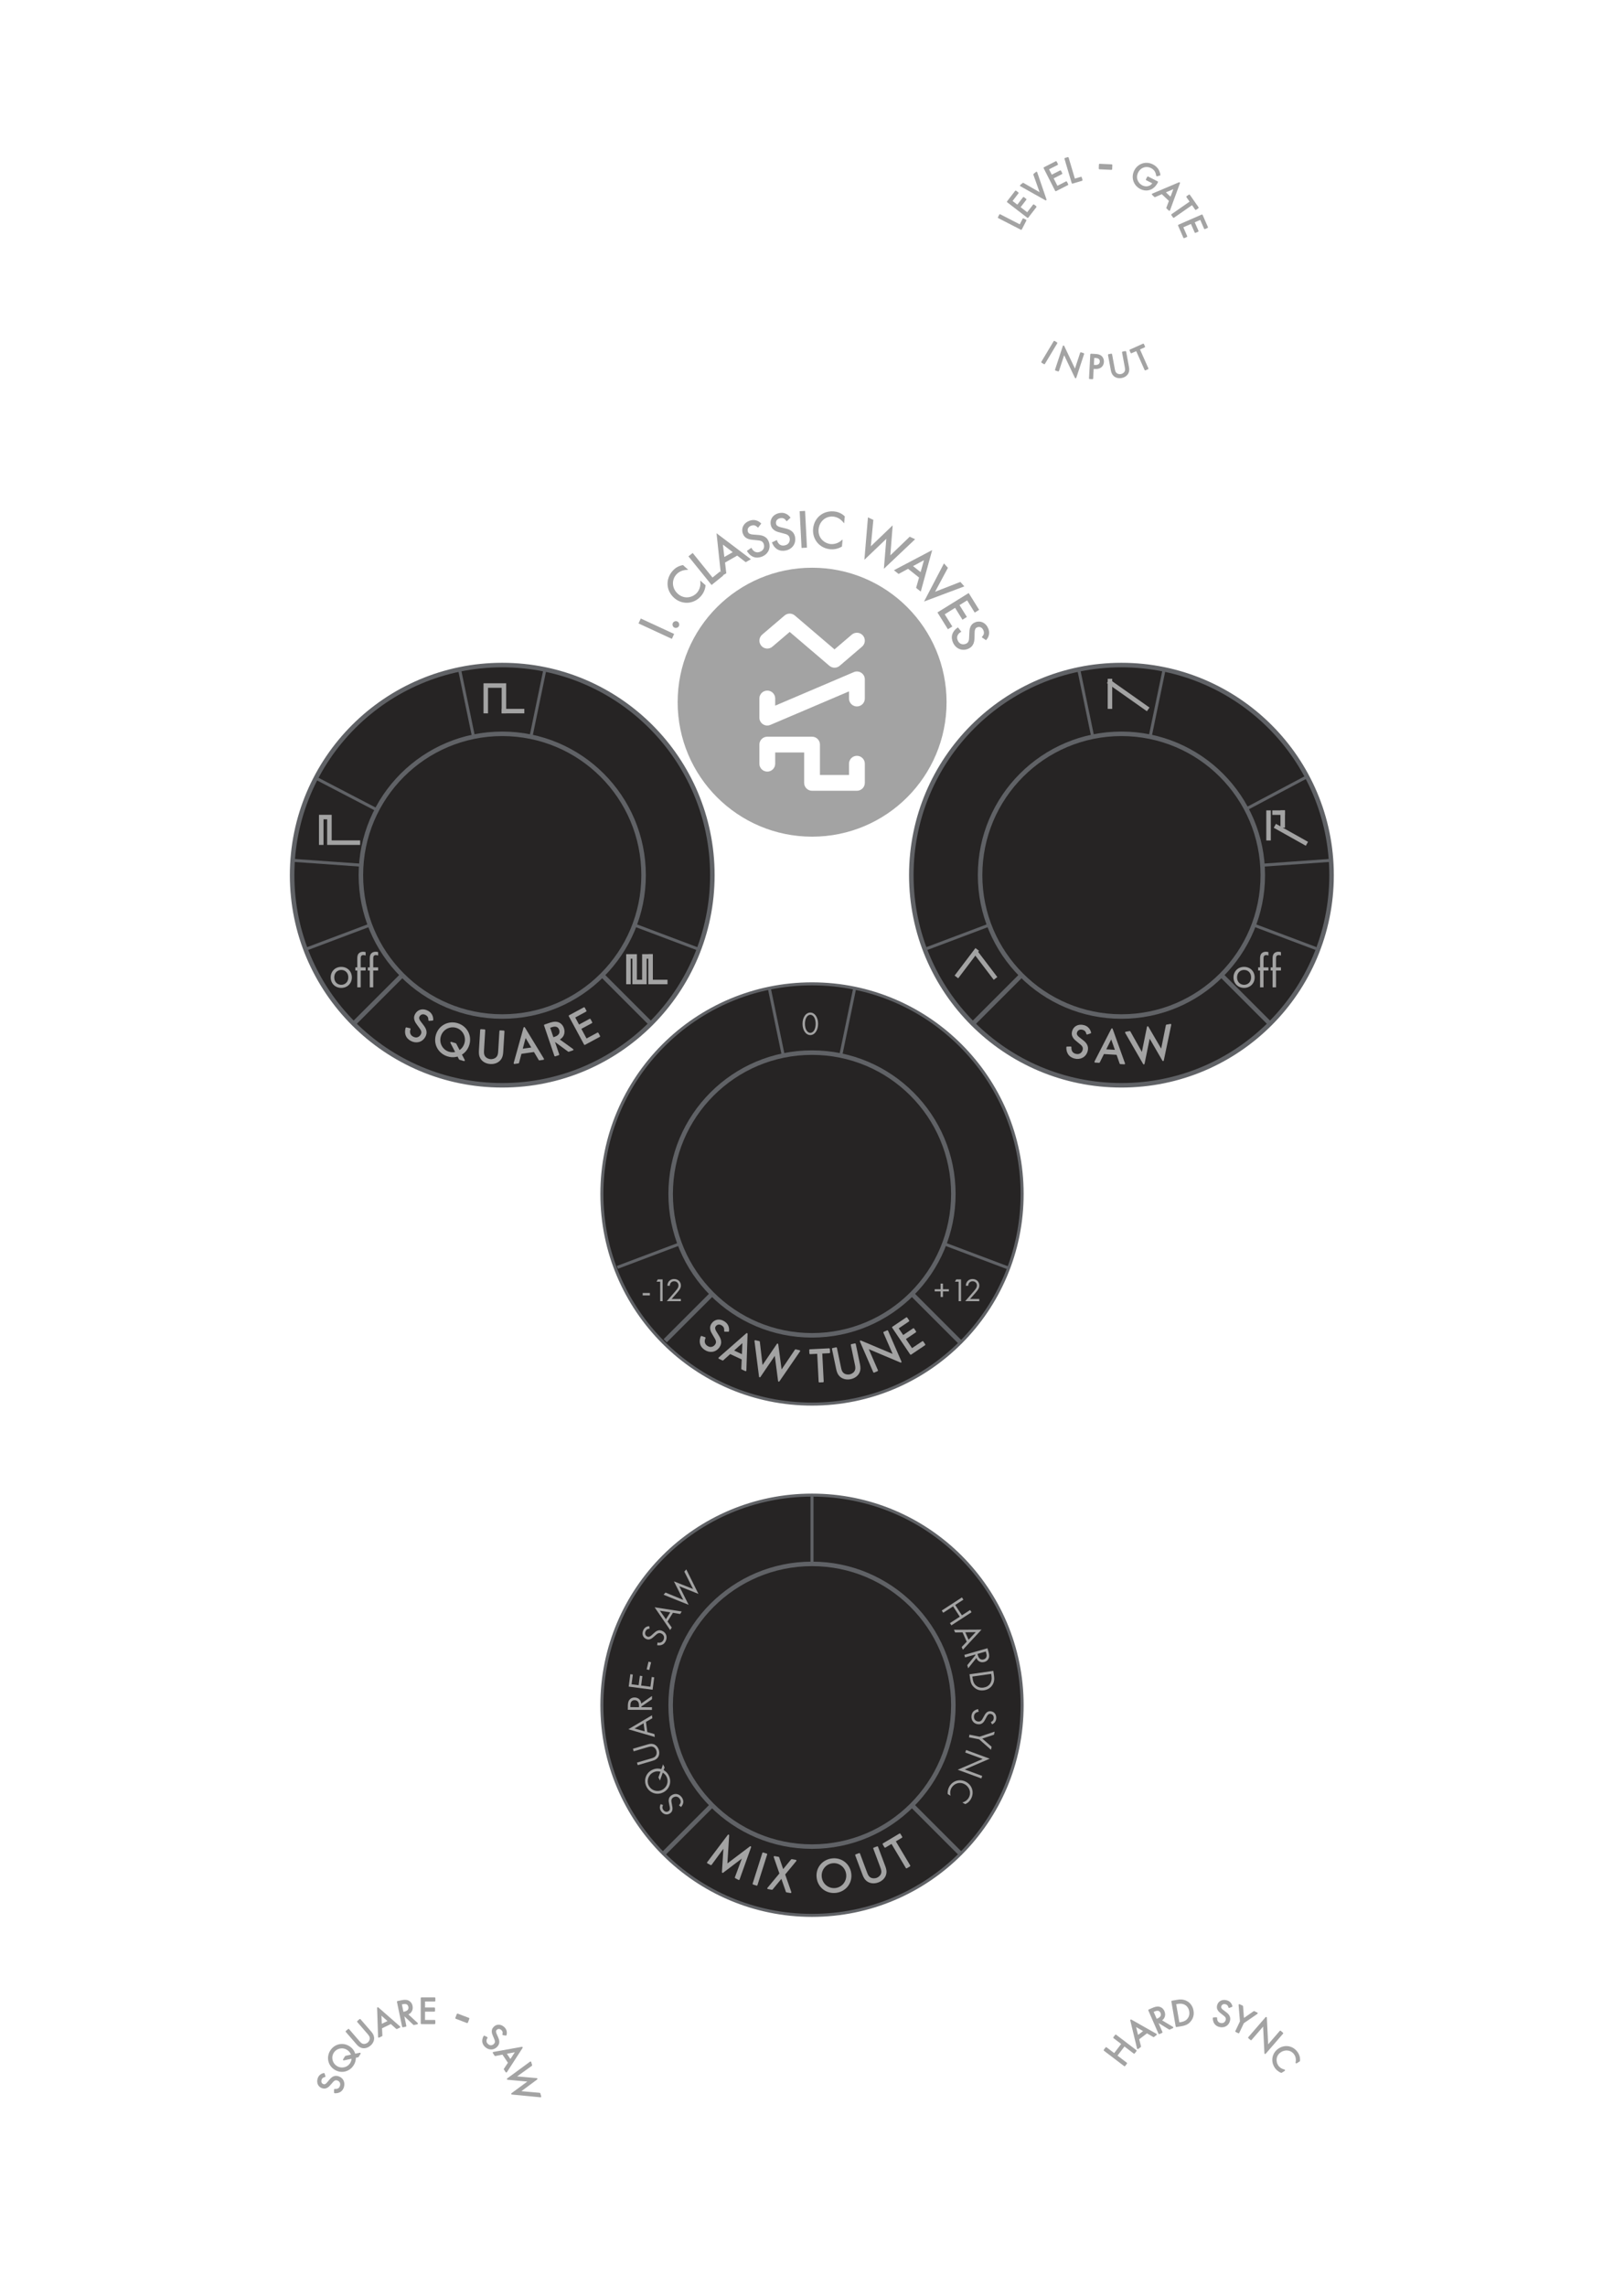 <?xml version="1.0" encoding="utf-8"?>
<!-- Generator: Adobe Illustrator 24.0.2, SVG Export Plug-In . SVG Version: 6.00 Build 0)  -->
<svg version="1.0" id="Layer_1" xmlns="http://www.w3.org/2000/svg" xmlns:xlink="http://www.w3.org/1999/xlink" x="0px" y="0px"
	 width="270px" height="380px" viewBox="0 0 270 380" enable-background="new 0 0 270 380" xml:space="preserve">
<g id="_x31_">
	<rect y="-0" fill="none" width="270" height="380"/>
	<g>
		<circle fill="#262424" stroke="#606266" stroke-width="0.75" stroke-miterlimit="10" cx="83.5" cy="145.5" r="34.934"/>
		
			<line fill="none" stroke="#606266" stroke-width="0.75" stroke-miterlimit="10" x1="83.5" y1="145.5" x2="58.798" y2="170.202"/>
		
			<line fill="none" stroke="#606266" stroke-width="0.5" stroke-miterlimit="10" x1="83.5" y1="145.5" x2="50.804" y2="157.83"/>
		
			<line fill="none" stroke="#606266" stroke-width="0.5" stroke-miterlimit="10" x1="83.5" y1="145.5" x2="76.4" y2="111.288"/>
		
			<line fill="none" stroke="#606266" stroke-width="0.5" stroke-miterlimit="10" x1="83.5" y1="145.5" x2="90.6" y2="111.288"/>
		
			<line fill="none" stroke="#606266" stroke-width="0.5" stroke-miterlimit="10" x1="83.5" y1="145.5" x2="48.665" y2="143.032"/>
		
			<line fill="none" stroke="#606266" stroke-width="0.5" stroke-miterlimit="10" x1="83.5" y1="145.5" x2="52.462" y2="129.334"/>
		
			<line fill="none" stroke="#606266" stroke-width="0.5" stroke-miterlimit="10" x1="83.5" y1="145.5" x2="116.196" y2="157.83"/>
		
			<line fill="none" stroke="#606266" stroke-width="0.75" stroke-miterlimit="10" x1="83.5" y1="145.5" x2="108.202" y2="170.202"/>
		<circle fill="#262424" stroke="#606266" stroke-width="0.75" stroke-miterlimit="10" cx="83.5" cy="145.5" r="23.5"/>
	</g>
	<g>
		<circle fill="#262424" stroke="#606266" stroke-width="0.5" stroke-miterlimit="10" cx="186.446" cy="145.5" r="34.934"/>
		<circle fill="#262424" stroke="#606266" stroke-width="0.75" stroke-miterlimit="10" cx="186.446" cy="145.5" r="34.934"/>
		
			<line fill="none" stroke="#606266" stroke-width="0.5" stroke-miterlimit="10" x1="186.446" y1="145.5" x2="221.379" y2="143.025"/>
		
			<line fill="none" stroke="#606266" stroke-width="0.5" stroke-miterlimit="10" x1="186.446" y1="145.5" x2="217.374" y2="129.091"/>
		
			<line fill="none" stroke="#606266" stroke-width="0.5" stroke-miterlimit="10" x1="186.446" y1="145.5" x2="154.085" y2="157.703"/>
		
			<line fill="none" stroke="#606266" stroke-width="0.5" stroke-miterlimit="10" x1="186.446" y1="145.5" x2="179.346" y2="111.288"/>
		
			<line fill="none" stroke="#606266" stroke-width="0.5" stroke-miterlimit="10" x1="186.446" y1="145.5" x2="193.545" y2="111.288"/>
		
			<line fill="none" stroke="#606266" stroke-width="0.5" stroke-miterlimit="10" x1="186.446" y1="145.5" x2="218.806" y2="157.703"/>
		
			<line fill="none" stroke="#606266" stroke-width="0.75" stroke-miterlimit="10" x1="186.446" y1="145.5" x2="161.749" y2="170.196"/>
		
			<line fill="none" stroke="#606266" stroke-width="0.75" stroke-miterlimit="10" x1="186.446" y1="145.5" x2="211.142" y2="170.196"/>
		<circle fill="#262424" stroke="#606266" stroke-width="0.75" stroke-miterlimit="10" cx="186.446" cy="145.5" r="23.5"/>
	</g>
	<g>
		<circle fill="#262424" stroke="#606266" stroke-width="0.5" stroke-miterlimit="10" cx="135" cy="198.5" r="34.934"/>
		
			<line fill="none" stroke="#606266" stroke-width="0.75" stroke-miterlimit="10" x1="135" y1="198.5" x2="110.593" y2="222.907"/>
		
			<line fill="none" stroke="#606266" stroke-width="0.5" stroke-miterlimit="10" x1="135" y1="198.5" x2="102.64" y2="210.703"/>
		
			<line fill="none" stroke="#606266" stroke-width="0.5" stroke-miterlimit="10" x1="135" y1="198.5" x2="127.9" y2="164.288"/>
		
			<line fill="none" stroke="#606266" stroke-width="0.5" stroke-miterlimit="10" x1="135" y1="198.5" x2="142.1" y2="164.288"/>
		
			<line fill="none" stroke="#606266" stroke-width="0.5" stroke-miterlimit="10" x1="135" y1="198.5" x2="167.696" y2="210.83"/>
		
			<line fill="none" stroke="#606266" stroke-width="0.75" stroke-miterlimit="10" x1="135" y1="198.5" x2="159.702" y2="223.202"/>
		<circle fill="#262424" stroke="#606266" stroke-width="0.75" stroke-miterlimit="10" cx="135" cy="198.5" r="23.5"/>
	</g>
	<g>
		<circle fill="#262424" stroke="#606266" stroke-width="0.5" stroke-miterlimit="10" cx="135" cy="283.5" r="34.934"/>
		
			<line fill="none" stroke="#606266" stroke-width="0.75" stroke-miterlimit="10" x1="135" y1="283.5" x2="110.304" y2="308.196"/>
		
			<line fill="none" stroke="#606266" stroke-width="0.75" stroke-miterlimit="10" x1="135" y1="283.5" x2="159.696" y2="308.196"/>
		<line fill="none" stroke="#606266" stroke-width="0.5" stroke-miterlimit="10" x1="135" y1="248.566" x2="135" y2="283.5"/>
		<circle fill="#262424" stroke="#606266" stroke-width="0.75" stroke-miterlimit="10" cx="135" cy="283.5" r="23.5"/>
	</g>
	<g>
		<polyline fill="none" stroke="#A3A3A3" stroke-width="0.75" stroke-linecap="square" points="59.5,140.092 54.766,140.092 
			54.766,135.84 53.409,135.84 53.409,140.092 		"/>
	</g>
	<g>
		<polyline fill="none" stroke="#A3A3A3" stroke-width="0.75" stroke-linecap="square" points="108.165,159.007 
			107.132,159.007 107.132,163.259 105.513,163.259 105.513,159.007 104.481,159.007 104.481,163.259 		"/>
		<polyline fill="none" stroke="#A3A3A3" stroke-width="0.75" stroke-linecap="square" points="108.165,159.007 
			108.165,163.259 110.602,163.259 		"/>
	</g>
	<g>
		<polyline fill="none" stroke="#A3A3A3" stroke-width="0.75" stroke-linecap="square" points="80.764,118.223 
			80.764,113.971 83.781,113.971 83.781,118.223 		"/>
	</g>
	<g>
		<circle fill="none" cx="71" cy="351" r="14.578"/>
		
			<path fill="#A3A3A3" stroke="#A3A3A3" stroke-width="0.25" stroke-linecap="round" stroke-linejoin="round" stroke-miterlimit="10" d="
			M53.98,345.197c-0.125,0.023-0.272,0.079-0.371,0.149c-0.084,0.062-0.205,0.183-0.271,0.412
			c-0.116,0.399,0.051,0.749,0.426,0.859c0.158,0.045,0.26,0.03,0.395-0.05
			c0.156-0.085,0.268-0.217,0.377-0.349l0.283-0.338c0.17-0.206,0.344-0.391,0.562-0.512
			c0.266-0.145,0.526-0.16,0.816-0.077c0.744,0.217,1.079,0.911,0.868,1.638
			c-0.077,0.267-0.228,0.584-0.582,0.781c-0.25,0.143-0.564,0.184-0.822,0.168l0.006-0.472
			c0.221,0.031,0.43-0.012,0.584-0.092c0.227-0.125,0.334-0.31,0.395-0.516
			c0.159-0.55-0.158-0.924-0.564-1.042c-0.182-0.052-0.354-0.044-0.529,0.062
			c-0.143,0.084-0.26,0.22-0.418,0.404l-0.275,0.313c-0.119,0.136-0.262,0.312-0.49,0.442
			c-0.22,0.126-0.438,0.174-0.74,0.086c-0.623-0.182-0.9-0.78-0.711-1.434
			c0.072-0.248,0.178-0.433,0.37-0.595c0.156-0.13,0.36-0.223,0.562-0.262L53.98,345.197z"/>
		
			<path fill="#A3A3A3" stroke="#A3A3A3" stroke-width="0.25" stroke-linecap="round" stroke-linejoin="round" stroke-miterlimit="10" d="
			M59.039,342.009c0.008,0.213,0.009,0.711-0.346,1.276c-0.641,1.025-1.943,1.363-3,0.703
			c-1.063-0.664-1.326-1.979-0.686-3.005c0.638-1.02,1.938-1.368,3.001-0.703
			c0.651,0.407,0.874,0.955,0.964,1.299l0.865-0.186l-0.32,0.513L59.039,342.009z M58.506,341.684
			c-0.061-0.223-0.227-0.669-0.75-0.997c-0.818-0.511-1.877-0.265-2.374,0.53
			c-0.501,0.801-0.253,1.855,0.565,2.366c0.816,0.511,1.873,0.271,2.373-0.531
			c0.14-0.224,0.268-0.546,0.259-0.937l-1.425,0.306l0.32-0.512L58.506,341.684z"/>
		
			<path fill="#A3A3A3" stroke="#A3A3A3" stroke-width="0.25" stroke-linecap="round" stroke-linejoin="round" stroke-miterlimit="10" d="
			M59.627,339.381c0.23,0.267,0.482,0.557,0.92,0.553c0.223-0.001,0.504-0.12,0.68-0.272
			c0.176-0.153,0.334-0.414,0.367-0.634c0.066-0.433-0.184-0.723-0.414-0.99l-1.686-1.947
			l0.354-0.304l1.766,2.042c0.231,0.268,0.424,0.548,0.459,0.935
			c0.036,0.427-0.152,0.882-0.558,1.23c-0.403,0.351-0.882,0.473-1.299,0.376
			c-0.377-0.09-0.628-0.323-0.858-0.589l-1.767-2.042l0.353-0.305L59.627,339.381z"/>
		
			<path fill="#A3A3A3" stroke="#A3A3A3" stroke-width="0.25" stroke-linecap="round" stroke-linejoin="round" stroke-miterlimit="10" d="
			M65.002,336.355l-1.613,0.775l0.06,1.286l-0.466,0.223l-0.162-4.805l3.602,3.152l-0.465,0.224
			L65.002,336.355z M64.646,336.037l-1.364-1.209l0.081,1.827L64.646,336.037z"/>
		
			<path fill="#A3A3A3" stroke="#A3A3A3" stroke-width="0.25" stroke-linecap="round" stroke-linejoin="round" stroke-miterlimit="10" d="
			M66.78,332.665c0.277-0.058,0.694-0.125,1.048,0.02c0.273,0.111,0.549,0.382,0.639,0.82
			c0.131,0.628-0.186,1.177-0.8,1.35l1.69,1.566l-0.555,0.116l-1.628-1.541l-0.116,0.025
			l0.374,1.8l-0.456,0.095l-0.855-4.114L66.78,332.665z M66.973,334.612l0.291-0.06
			c0.567-0.118,0.85-0.459,0.75-0.94c-0.048-0.229-0.163-0.443-0.453-0.537
			c-0.207-0.067-0.42-0.036-0.616,0.006l-0.277,0.058L66.973,334.612z"/>
		
			<path fill="#A3A3A3" stroke="#A3A3A3" stroke-width="0.25" stroke-linecap="round" stroke-linejoin="round" stroke-miterlimit="10" d="
			M72.255,332.63l-1.712-0.002l-0.002,1.248l1.662,0.001v0.441l-1.662-0.002l-0.002,1.63
			l1.711,0.001v0.442l-2.178-0.004l0.005-4.198l2.179,0.003L72.255,332.63z"/>
		
			<path fill="#A3A3A3" stroke="#A3A3A3" stroke-width="0.25" stroke-linecap="round" stroke-linejoin="round" stroke-miterlimit="10" d="
			M76.061,334.886l1.851,0.706l-0.237,0.623l-1.85-0.706L76.061,334.886z"/>
		
			<path fill="#A3A3A3" stroke="#A3A3A3" stroke-width="0.25" stroke-linecap="round" stroke-linejoin="round" stroke-miterlimit="10" d="
			M83.655,338.225c0.034-0.122,0.05-0.279,0.03-0.398c-0.018-0.101-0.074-0.264-0.251-0.425
			c-0.308-0.279-0.695-0.284-0.958,0.005c-0.11,0.121-0.142,0.221-0.129,0.376
			c0.008,0.177,0.078,0.334,0.146,0.492l0.18,0.402c0.109,0.244,0.201,0.481,0.213,0.73
			c0.014,0.302-0.086,0.542-0.29,0.766c-0.521,0.572-1.292,0.568-1.851,0.06
			c-0.205-0.186-0.423-0.461-0.445-0.865c-0.019-0.29,0.083-0.588,0.211-0.812l0.42,0.211
			c-0.125,0.184-0.178,0.391-0.175,0.565c0.013,0.259,0.132,0.436,0.29,0.579
			c0.424,0.387,0.9,0.266,1.184-0.046c0.127-0.14,0.195-0.299,0.178-0.503
			c-0.013-0.164-0.084-0.33-0.178-0.553l-0.16-0.384c-0.07-0.167-0.166-0.372-0.182-0.634
			c-0.017-0.253,0.035-0.469,0.248-0.702c0.436-0.48,1.096-0.466,1.599-0.008
			c0.191,0.175,0.312,0.351,0.371,0.594c0.05,0.198,0.042,0.42-0.011,0.62L83.655,338.225z"/>
		
			<path fill="#A3A3A3" stroke="#A3A3A3" stroke-width="0.25" stroke-linecap="round" stroke-linejoin="round" stroke-miterlimit="10" d="
			M84.594,342.935l-0.998-1.484l-1.263,0.243l-0.288-0.429l4.73-0.853l-2.601,4.019l-0.288-0.428
			L84.594,342.935z M84.858,342.538l1.002-1.523l-1.796,0.342L84.858,342.538z"/>
		
			<path fill="#A3A3A3" stroke="#A3A3A3" stroke-width="0.25" stroke-linecap="round" stroke-linejoin="round" stroke-miterlimit="10" d="
			M88.344,343.35l-2.715,1.947l3.6,0.323l-2.883,2.139l3.369,0.299l0.145,0.496l-4.74-0.457
			l2.885-2.127l-3.602-0.329l3.797-2.788L88.344,343.35z"/>
	</g>
	<g>
		<circle fill="none" cx="199.5" cy="351.034" r="14.578"/>
		
			<path fill="#A3A3A3" stroke="#A3A3A3" stroke-width="0.25" stroke-linecap="round" stroke-linejoin="round" stroke-miterlimit="10" d="
			M185.265,341.506l1.308-1.714l-1.359-1.037l0.283-0.372l3.346,2.551l-0.283,0.372l-1.635-1.247
			l-1.308,1.716l1.636,1.247l-0.283,0.372l-3.347-2.55l0.283-0.372L185.265,341.506z"/>
		
			<path fill="#A3A3A3" stroke="#A3A3A3" stroke-width="0.25" stroke-linecap="round" stroke-linejoin="round" stroke-miterlimit="10" d="
			M190.683,337.899l-1.425,1.085l0.316,1.248l-0.411,0.313l-1.128-4.677l4.168,2.364l-0.412,0.313
			L190.683,337.899z M190.27,337.66l-1.581-0.913l0.448,1.775L190.27,337.66z"/>
		
			<path fill="#A3A3A3" stroke="#A3A3A3" stroke-width="0.25" stroke-linecap="round" stroke-linejoin="round" stroke-miterlimit="10" d="
			M191.655,333.93c0.26-0.114,0.654-0.265,1.028-0.195c0.291,0.052,0.615,0.261,0.794,0.671
			c0.257,0.588,0.06,1.189-0.506,1.484l1.975,1.187l-0.52,0.226l-1.907-1.173l-0.109,0.048
			l0.735,1.686l-0.427,0.187l-1.681-3.85L191.655,333.93z M192.244,335.797l0.271-0.119
			c0.531-0.231,0.737-0.624,0.541-1.075c-0.093-0.213-0.25-0.398-0.552-0.431
			c-0.217-0.023-0.418,0.052-0.604,0.132l-0.26,0.113L192.244,335.797z"/>
		
			<path fill="#A3A3A3" stroke="#A3A3A3" stroke-width="0.25" stroke-linecap="round" stroke-linejoin="round" stroke-miterlimit="10" d="
			M194.873,332.743l0.843-0.146c0.415-0.071,1.013-0.13,1.609,0.22
			c0.433,0.251,0.853,0.721,0.981,1.466c0.15,0.867-0.197,1.407-0.451,1.712
			c-0.322,0.389-0.693,0.612-1.432,0.739l-0.836,0.145L194.873,332.743z M195.971,336.366l0.403-0.069
			c0.329-0.057,0.775-0.172,1.12-0.577c0.266-0.314,0.443-0.766,0.341-1.355
			c-0.171-0.993-0.978-1.518-2.025-1.336l-0.403,0.07L195.971,336.366z"/>
		
			<path fill="#A3A3A3" stroke="#A3A3A3" stroke-width="0.25" stroke-linecap="round" stroke-linejoin="round" stroke-miterlimit="10" d="
			M204.351,333.696c-0.03-0.125-0.094-0.269-0.168-0.363c-0.066-0.08-0.194-0.195-0.429-0.25
			c-0.405-0.094-0.746,0.092-0.835,0.474c-0.037,0.16-0.016,0.262,0.07,0.392
			c0.095,0.152,0.232,0.255,0.37,0.358l0.354,0.264c0.215,0.16,0.41,0.322,0.543,0.534
			c0.16,0.258,0.189,0.517,0.121,0.812c-0.176,0.756-0.852,1.129-1.59,0.958
			c-0.27-0.062-0.595-0.197-0.812-0.539c-0.157-0.243-0.214-0.555-0.213-0.813l0.472-0.02
			c-0.02,0.222,0.036,0.429,0.124,0.579c0.137,0.22,0.328,0.316,0.537,0.365
			c0.559,0.13,0.916-0.208,1.012-0.62c0.043-0.184,0.025-0.357-0.092-0.526
			c-0.09-0.138-0.233-0.249-0.426-0.396l-0.328-0.258c-0.143-0.112-0.325-0.245-0.468-0.465
			c-0.139-0.214-0.198-0.429-0.126-0.736c0.146-0.633,0.73-0.943,1.395-0.789
			c0.252,0.059,0.442,0.155,0.613,0.336c0.141,0.149,0.243,0.348,0.294,0.547L204.351,333.696z"/>
		
			<path fill="#A3A3A3" stroke="#A3A3A3" stroke-width="0.25" stroke-linecap="round" stroke-linejoin="round" stroke-miterlimit="10" d="
			M206.276,336.078l-0.226-2.756l0.49,0.232l0.167,2.156l1.783-1.236l0.489,0.232l-2.282,1.571
			l-0.773,1.636l-0.422-0.199L206.276,336.078z"/>
		
			<path fill="#A3A3A3" stroke="#A3A3A3" stroke-width="0.25" stroke-linecap="round" stroke-linejoin="round" stroke-miterlimit="10" d="
			M207.634,338.762l2.864-3.314l0.233,4.742l2.13-2.464l0.354,0.304l-2.873,3.323l-0.232-4.741
			l-2.123,2.454L207.634,338.762z"/>
		
			<path fill="#A3A3A3" stroke="#A3A3A3" stroke-width="0.25" stroke-linecap="round" stroke-linejoin="round" stroke-miterlimit="10" d="
			M215.519,342.921c0.042-0.183,0.066-0.438,0.037-0.672c-0.032-0.24-0.117-0.492-0.249-0.701
			c-0.52-0.82-1.564-1.009-2.385-0.491c-0.965,0.609-0.954,1.7-0.543,2.35
			c0.151,0.24,0.369,0.432,0.583,0.557c0.229,0.139,0.454,0.198,0.558,0.221l-0.49,0.31
			c-0.531-0.216-0.855-0.585-1.023-0.851c-0.667-1.056-0.363-2.345,0.665-2.995
			c1.062-0.671,2.352-0.376,3.026,0.69c0.135,0.214,0.367,0.641,0.312,1.272L215.519,342.921z"/>
	</g>
	<g>
		
			<ellipse transform="matrix(0.082 -0.997 0.997 0.082 7.765 241.427)" fill="none" cx="135" cy="116.496" rx="25.58" ry="25.58"/>
		<path fill="#A3A3A3" stroke="#A3A3A3" stroke-width="0.25" stroke-miterlimit="10" d="M106.594,102.995l5.321,2.462
			l-0.272,0.59l-5.32-2.462L106.594,102.995z"/>
		<path fill="#A3A3A3" stroke="#A3A3A3" stroke-width="0.25" stroke-miterlimit="10" d="M111.986,103.618
			c0.115-0.206,0.391-0.284,0.598-0.167c0.207,0.115,0.283,0.391,0.168,0.597
			c-0.117,0.208-0.393,0.284-0.599,0.169C111.946,104.1,111.869,103.826,111.986,103.618z"/>
		<path fill="#A3A3A3" stroke="#A3A3A3" stroke-width="0.25" stroke-miterlimit="10" d="M114.114,94.619
			c-0.261,0.015-0.612,0.079-0.915,0.207c-0.311,0.136-0.615,0.346-0.844,0.602
			c-0.9,1.01-0.756,2.482,0.254,3.383c1.188,1.059,2.643,0.627,3.357-0.172
			c0.263-0.294,0.436-0.66,0.521-0.995c0.098-0.359,0.093-0.683,0.084-0.832l0.604,0.538
			c-0.086,0.794-0.457,1.37-0.75,1.698c-1.158,1.298-3.002,1.383-4.268,0.254
			c-1.305-1.164-1.402-3.007-0.232-4.317c0.234-0.262,0.717-0.738,1.586-0.905L114.114,94.619z"/>
		<path fill="#A3A3A3" stroke="#A3A3A3" stroke-width="0.25" stroke-miterlimit="10" d="M115.144,92.108l3.298,4.085
			l1.259-1.016l0.386,0.479l-1.765,1.425l-3.685-4.565L115.144,92.108z"/>
		<path fill="#A3A3A3" stroke="#A3A3A3" stroke-width="0.25" stroke-miterlimit="10" d="M122.576,92.222l-2.168,1.24
			l0.21,1.784l-0.626,0.358l-0.708-6.676l5.333,4.03l-0.625,0.358L122.576,92.222z M122.049,91.815
			l-2.021-1.55l0.297,2.536L122.049,91.815z"/>
		<path fill="#A3A3A3" stroke="#A3A3A3" stroke-width="0.25" stroke-miterlimit="10" d="M126.02,87.547
			c-0.127-0.123-0.311-0.245-0.469-0.301c-0.138-0.045-0.374-0.084-0.689,0.027
			c-0.547,0.191-0.811,0.666-0.63,1.18c0.076,0.216,0.178,0.319,0.376,0.408
			c0.225,0.108,0.464,0.126,0.703,0.145l0.612,0.046c0.372,0.028,0.724,0.071,1.038,0.223
			c0.38,0.183,0.609,0.466,0.749,0.864c0.357,1.02-0.159,1.964-1.155,2.313
			c-0.363,0.128-0.846,0.213-1.359-0.026c-0.366-0.17-0.666-0.494-0.857-0.799l0.539-0.375
			c0.145,0.276,0.364,0.478,0.58,0.588c0.324,0.157,0.621,0.127,0.903,0.028
			c0.755-0.264,0.923-0.929,0.728-1.484c-0.087-0.25-0.237-0.439-0.5-0.551
			c-0.209-0.094-0.461-0.119-0.797-0.149l-0.579-0.058c-0.251-0.024-0.565-0.044-0.898-0.198
			c-0.321-0.147-0.554-0.355-0.698-0.77c-0.299-0.854,0.156-1.657,1.051-1.971
			c0.34-0.118,0.638-0.148,0.975-0.062c0.277,0.071,0.546,0.228,0.755,0.425L126.02,87.547z"/>
		<path fill="#A3A3A3" stroke="#A3A3A3" stroke-width="0.25" stroke-miterlimit="10" d="M130.81,86.48
			c-0.104-0.143-0.266-0.293-0.413-0.374c-0.129-0.067-0.355-0.143-0.686-0.084
			c-0.571,0.101-0.907,0.526-0.812,1.063c0.041,0.225,0.123,0.344,0.306,0.463
			c0.204,0.144,0.437,0.2,0.671,0.257l0.596,0.146c0.364,0.087,0.703,0.188,0.988,0.388
			c0.347,0.243,0.528,0.559,0.602,0.974c0.188,1.065-0.475,1.915-1.514,2.098
			c-0.381,0.067-0.871,0.073-1.338-0.246c-0.336-0.227-0.579-0.594-0.718-0.927l0.593-0.284
			c0.097,0.295,0.281,0.531,0.477,0.676c0.295,0.207,0.594,0.225,0.888,0.173
			c0.788-0.139,1.061-0.769,0.959-1.347c-0.046-0.261-0.165-0.473-0.405-0.626
			c-0.191-0.126-0.436-0.19-0.764-0.276l-0.562-0.15c-0.242-0.064-0.55-0.134-0.854-0.339
			c-0.294-0.199-0.488-0.442-0.565-0.874c-0.156-0.892,0.422-1.61,1.356-1.776
			c0.356-0.061,0.653-0.043,0.974,0.097c0.261,0.114,0.502,0.312,0.676,0.541L130.81,86.48z"/>
		<path fill="#A3A3A3" stroke="#A3A3A3" stroke-width="0.25" stroke-miterlimit="10" d="M133.729,85.073l0.302,5.858
			l-0.649,0.034l-0.303-5.858L133.729,85.073z"/>
		<path fill="#A3A3A3" stroke="#A3A3A3" stroke-width="0.25" stroke-miterlimit="10" d="M140.244,86.696
			c-0.166-0.201-0.426-0.446-0.711-0.613c-0.293-0.169-0.645-0.291-0.986-0.322
			c-1.348-0.127-2.447,0.866-2.574,2.213c-0.148,1.585,1.064,2.503,2.133,2.603
			c0.393,0.037,0.789-0.041,1.109-0.17c0.35-0.134,0.605-0.332,0.721-0.426l-0.076,0.806
			c-0.69,0.402-1.375,0.443-1.812,0.403c-1.733-0.163-2.896-1.597-2.738-3.287
			c0.164-1.742,1.59-2.915,3.34-2.752c0.351,0.034,1.021,0.141,1.671,0.74L140.244,86.696z"/>
		<path fill="#A3A3A3" stroke="#A3A3A3" stroke-width="0.25" stroke-miterlimit="10" d="M145.066,86.506L144.625,91.145
			l3.637-3.488l-0.391,4.991l3.4-3.269l0.654,0.303l-4.824,4.566l0.407-4.983l-3.646,3.484
			l0.55-6.544L145.066,86.506z"/>
		<path fill="#A3A3A3" stroke="#A3A3A3" stroke-width="0.25" stroke-miterlimit="10" d="M152.942,95.971l-1.952-1.554
			l-1.578,0.855l-0.564-0.449l5.936-3.125l-1.77,6.441l-0.564-0.449L152.942,95.971z M153.125,95.331
			l0.691-2.448l-2.244,1.211L153.125,95.331z"/>
		<path fill="#A3A3A3" stroke="#A3A3A3" stroke-width="0.25" stroke-miterlimit="10" d="M157.445,94.423l-2.252,4.199
			l4.439-1.728l0.478,0.54l-6.219,2.34l3.076-5.89L157.445,94.423z"/>
		<path fill="#A3A3A3" stroke="#A3A3A3" stroke-width="0.25" stroke-miterlimit="10" d="M162.096,101.673l-1.264-2.033
			l-1.479,0.92l1.225,1.972l-0.522,0.326l-1.226-1.973l-1.936,1.203l1.264,2.032l-0.523,0.324
			l-1.607-2.583l4.984-3.096l1.605,2.583L162.096,101.673z"/>
		<path fill="#A3A3A3" stroke="#A3A3A3" stroke-width="0.25" stroke-miterlimit="10" d="M163.406,105.92
			c0.115-0.134,0.227-0.323,0.273-0.485c0.037-0.139,0.062-0.377-0.064-0.686
			c-0.223-0.536-0.711-0.771-1.214-0.562c-0.211,0.087-0.31,0.195-0.386,0.398
			c-0.096,0.229-0.102,0.47-0.106,0.709l-0.012,0.613c-0.007,0.375-0.032,0.728-0.165,1.048
			c-0.162,0.391-0.432,0.636-0.82,0.798c-0.998,0.413-1.971-0.049-2.375-1.023
			c-0.148-0.356-0.26-0.834-0.049-1.358c0.148-0.376,0.455-0.693,0.749-0.9l0.405,0.517
			c-0.268,0.158-0.457,0.389-0.556,0.61c-0.138,0.334-0.092,0.629,0.022,0.904
			c0.307,0.739,0.979,0.869,1.522,0.644c0.243-0.101,0.425-0.261,0.522-0.53
			c0.082-0.215,0.092-0.467,0.104-0.804l0.025-0.582c0.01-0.252,0.014-0.567,0.147-0.908
			c0.13-0.329,0.323-0.572,0.729-0.74c0.836-0.347,1.662,0.062,2.025,0.939
			c0.139,0.333,0.185,0.627,0.117,0.97c-0.055,0.279-0.197,0.557-0.383,0.777L163.406,105.92z"/>
	</g>
	<path fill="#A3A3A3" d="M143.783,116.136c0,0.722-0.591,1.313-1.317,1.313c-0.722,0-1.313-0.592-1.313-1.313
		v-1.191l-13.071,5.568c-0.166,0.075-0.339,0.11-0.513,0.11c-0.252,0-0.509-0.075-0.726-0.217
		c-0.371-0.248-0.591-0.659-0.591-1.1v-3.182c0-0.726,0.591-1.313,1.317-1.313
		c0.722,0,1.313,0.587,1.313,1.313v1.191l13.071-5.572c0.402-0.174,0.879-0.134,1.238,0.11
		c0.371,0.244,0.591,0.654,0.591,1.096V116.136z M143.783,130.15c0,0.726-0.591,1.317-1.317,1.317
		h-7.456c-0.726,0-1.317-0.591-1.317-1.317v-5.047h-4.811v1.865c0,0.726-0.591,1.313-1.313,1.313
		c-0.726,0-1.317-0.587-1.317-1.313v-3.178c0-0.726,0.591-1.313,1.317-1.313h7.441
		c0.722,0,1.313,0.587,1.313,1.313v5.047h4.83v-1.869c0-0.725,0.591-1.313,1.313-1.313
		c0.726,0,1.317,0.587,1.317,1.313V130.15z M126.718,105.506l3.722-3.178
		c0.493-0.418,1.211-0.418,1.703,0l6.601,5.635l2.871-2.457c0.548-0.461,1.376-0.406,1.853,0.15
		c0.469,0.548,0.406,1.38-0.15,1.853l-3.718,3.182c-0.248,0.213-0.552,0.316-0.856,0.316
		c-0.3,0-0.603-0.103-0.852-0.316l-6.601-5.631l-2.871,2.449c-0.544,0.473-1.372,0.418-1.853-0.15
		C126.099,106.811,126.162,105.979,126.718,105.506 M135.018,94.386c-12.342,0-22.354,10.008-22.354,22.354
		c0,12.35,10.012,22.358,22.354,22.358c12.354,0,22.354-10.008,22.354-22.358
		C157.371,104.394,147.372,94.386,135.018,94.386"/>
	<g>
		<circle fill="none" cx="83.5" cy="145.5" r="28.595"/>
		<path fill="#A3A3A3" stroke="#A3A3A3" stroke-width="0.25" stroke-linejoin="round" stroke-miterlimit="10" d="
			M71.344,169.593c0.006-0.159-0.022-0.358-0.081-0.5c-0.052-0.121-0.17-0.304-0.437-0.45
			c-0.463-0.256-0.942-0.146-1.183,0.288c-0.101,0.183-0.108,0.315-0.048,0.502
			c0.062,0.219,0.194,0.392,0.328,0.565l0.34,0.443c0.207,0.27,0.391,0.535,0.479,0.839
			c0.106,0.369,0.054,0.697-0.132,1.033c-0.476,0.862-1.429,1.084-2.271,0.621
			c-0.308-0.169-0.658-0.445-0.807-0.938c-0.107-0.351-0.07-0.751,0.021-1.066l0.582,0.138
			c-0.1,0.264-0.104,0.536-0.049,0.75c0.092,0.315,0.291,0.499,0.53,0.629
			c0.638,0.352,1.189,0.063,1.448-0.406c0.115-0.21,0.153-0.427,0.07-0.675
			c-0.063-0.198-0.199-0.384-0.383-0.631l-0.312-0.428c-0.136-0.185-0.312-0.41-0.411-0.729
			c-0.095-0.309-0.095-0.591,0.099-0.94c0.398-0.722,1.218-0.9,1.975-0.483
			c0.287,0.158,0.488,0.342,0.634,0.623c0.12,0.23,0.177,0.509,0.169,0.77L71.344,169.593z"/>
		<path fill="#A3A3A3" stroke="#A3A3A3" stroke-width="0.25" stroke-linejoin="round" stroke-miterlimit="10" d="M76.137,175.508
			c-0.259,0.081-0.869,0.248-1.681,0.004c-1.472-0.442-2.319-1.926-1.862-3.443
			c0.459-1.524,1.982-2.285,3.453-1.843c1.464,0.441,2.322,1.919,1.863,3.443
			c-0.282,0.935-0.879,1.39-1.271,1.615l0.518,1l-0.735-0.222L76.137,175.508z M76.357,174.748
			c0.254-0.149,0.744-0.502,0.971-1.252c0.353-1.173-0.301-2.389-1.442-2.733
			c-1.149-0.346-2.357,0.309-2.71,1.482c-0.354,1.171,0.292,2.386,1.441,2.731
			c0.322,0.097,0.758,0.145,1.236,0.005l-0.852-1.644l0.735,0.221L76.357,174.748z"/>
		<path fill="#A3A3A3" stroke="#A3A3A3" stroke-width="0.25" stroke-linejoin="round" stroke-miterlimit="10" d="
			M80.353,174.536c-0.027,0.448-0.056,0.936,0.345,1.32c0.205,0.197,0.566,0.339,0.861,0.357
			c0.295,0.018,0.67-0.08,0.896-0.25c0.445-0.334,0.476-0.821,0.502-1.27l0.198-3.268
			l0.591,0.036l-0.207,3.427c-0.027,0.448-0.102,0.876-0.413,1.259
			c-0.347,0.42-0.922,0.666-1.601,0.625c-0.68-0.041-1.223-0.354-1.516-0.813
			c-0.264-0.416-0.285-0.852-0.259-1.298l0.208-3.429l0.591,0.036L80.353,174.536z"/>
		<path fill="#A3A3A3" stroke="#A3A3A3" stroke-width="0.25" stroke-linejoin="round" stroke-miterlimit="10" d="
			M88.84,174.765l-2.248,0.324l-0.419,1.58l-0.649,0.092l1.635-5.882l3.162,5.192l-0.648,0.094
			L88.84,174.765z M88.531,174.245l-1.19-1.986l-0.599,2.242L88.531,174.245z"/>
		<path fill="#A3A3A3" stroke="#A3A3A3" stroke-width="0.25" stroke-linejoin="round" stroke-miterlimit="10" d="
			M91.384,170.175c0.341-0.116,0.855-0.266,1.321-0.137c0.362,0.097,0.751,0.396,0.934,0.934
			c0.262,0.772-0.053,1.512-0.799,1.826l2.371,1.71l-0.682,0.231l-2.287-1.688l-0.145,0.049
			l0.751,2.211L92.288,175.5l-1.715-5.05L91.384,170.175z M91.928,172.599l0.355-0.122
			c0.697-0.235,1.001-0.71,0.801-1.301c-0.096-0.279-0.274-0.531-0.654-0.605
			c-0.271-0.052-0.533,0.02-0.775,0.103l-0.341,0.115L91.928,172.599z"/>
		<path fill="#A3A3A3" stroke="#A3A3A3" stroke-width="0.25" stroke-linejoin="round" stroke-miterlimit="10" d="
			M97.381,168.078l-1.914,1.032l0.751,1.394l1.857-1.003l0.267,0.494l-1.858,1.002l0.983,1.822
			l1.914-1.033l0.266,0.493l-2.435,1.313l-2.532-4.694l2.435-1.313L97.381,168.078z"/>
	</g>
	
		<line fill="none" stroke="#A3A3A3" stroke-width="0.75" stroke-linecap="square" x1="83.781" y1="118.223" x2="86.798" y2="118.223"/>
	<g>
		<path fill="#A3A3A3" d="M54.98,162.495c0-1.007,0.744-1.751,1.76-1.751s1.759,0.744,1.759,1.751
			c0,1.008-0.752,1.743-1.759,1.743C55.732,164.238,54.98,163.503,54.98,162.495z M55.572,162.495
			c0,0.815,0.576,1.231,1.168,1.231c0.6,0,1.167-0.424,1.167-1.231
			c0-0.815-0.56-1.239-1.167-1.239S55.572,161.688,55.572,162.495z"/>
		<path fill="#A3A3A3" d="M59.973,161.352v2.791h-0.576v-2.791h-0.32v-0.527h0.32v-1.447
			c0-0.304,0.023-0.688,0.32-0.936c0.16-0.136,0.399-0.216,0.663-0.216
			c0.208,0,0.344,0.048,0.408,0.072v0.56c-0.12-0.048-0.256-0.072-0.376-0.072
			c-0.128,0-0.279,0.032-0.367,0.176c-0.072,0.12-0.072,0.304-0.072,0.48v1.383h0.815v0.527H59.973z
			"/>
		<path fill="#A3A3A3" d="M62.053,161.352v2.791h-0.576v-2.791h-0.32v-0.527h0.32v-1.447
			c0-0.304,0.023-0.688,0.32-0.936c0.16-0.136,0.399-0.216,0.663-0.216
			c0.208,0,0.344,0.048,0.408,0.072v0.56c-0.12-0.048-0.256-0.072-0.376-0.072
			c-0.128,0-0.279,0.032-0.367,0.176c-0.072,0.12-0.072,0.304-0.072,0.48v1.383h0.815v0.527H62.053z
			"/>
	</g>
	<g>
		<circle fill="none" cx="186.446" cy="145.5" r="28.595"/>
		<path fill="#A3A3A3" stroke="#A3A3A3" stroke-width="0.25" stroke-linejoin="round" stroke-miterlimit="10" d="
			M180.74,171.871c-0.034-0.156-0.111-0.341-0.204-0.464c-0.081-0.103-0.241-0.251-0.536-0.326
			c-0.512-0.13-0.949,0.098-1.072,0.579c-0.051,0.201-0.026,0.332,0.08,0.499
			c0.115,0.194,0.287,0.329,0.46,0.464l0.441,0.343c0.269,0.208,0.513,0.419,0.675,0.692
			c0.196,0.33,0.229,0.661,0.134,1.033c-0.243,0.955-1.11,1.412-2.042,1.174
			c-0.341-0.087-0.75-0.265-1.018-0.705c-0.193-0.313-0.258-0.71-0.248-1.038l0.598-0.013
			c-0.03,0.281,0.034,0.546,0.143,0.738c0.168,0.283,0.408,0.41,0.672,0.477
			c0.707,0.179,1.168-0.24,1.3-0.76c0.06-0.233,0.04-0.453-0.103-0.67
			c-0.111-0.177-0.289-0.322-0.529-0.515l-0.41-0.335c-0.179-0.145-0.407-0.318-0.582-0.602
			c-0.17-0.274-0.241-0.549-0.143-0.937c0.203-0.799,0.952-1.178,1.79-0.965
			c0.318,0.081,0.559,0.208,0.771,0.444c0.175,0.193,0.3,0.447,0.359,0.702L180.74,171.871z"/>
		<path fill="#A3A3A3" stroke="#A3A3A3" stroke-width="0.25" stroke-linejoin="round" stroke-miterlimit="10" d="
			M185.733,175.246l-2.271-0.137l-0.729,1.464l-0.655-0.04l2.791-5.438l2.052,5.73l-0.655-0.039
			L185.733,175.246z M185.535,174.673l-0.766-2.188l-1.04,2.078L185.535,174.673z"/>
		<path fill="#A3A3A3" stroke="#A3A3A3" stroke-width="0.25" stroke-linejoin="round" stroke-miterlimit="10" d="
			M187.822,171.541l2.078,3.701l0.912-4.5l2.298,3.938l0.849-4.212l0.646-0.114l-1.239,5.923
			l-2.282-3.942l-0.919,4.501l-2.988-5.182L187.822,171.541z"/>
	</g>
	
		<line fill="none" stroke="#A3A3A3" stroke-width="0.75" stroke-linecap="square" x1="162.263" y1="158.392" x2="165.285" y2="162.366"/>
	
		<line fill="none" stroke="#A3A3A3" stroke-width="0.75" stroke-linecap="square" x1="184.556" y1="113.471" x2="190.59" y2="117.723"/>
	
		<line fill="none" stroke="#A3A3A3" stroke-width="0.75" stroke-linecap="square" x1="212.279" y1="137.475" x2="216.956" y2="140.098"/>
	<g>
		<path fill="#A3A3A3" d="M205.078,162.495c0-1.007,0.743-1.751,1.758-1.751
			c1.016,0,1.76,0.744,1.76,1.751c0,1.008-0.752,1.743-1.76,1.743
			C205.829,164.238,205.078,163.503,205.078,162.495z M205.669,162.495c0,0.815,0.576,1.231,1.167,1.231
			c0.6,0,1.168-0.424,1.168-1.231c0-0.815-0.56-1.239-1.168-1.239
			C206.229,161.256,205.669,161.688,205.669,162.495z"/>
		<path fill="#A3A3A3" d="M210.068,161.352v2.791h-0.575v-2.791h-0.319v-0.527h0.319v-1.447
			c0-0.304,0.024-0.688,0.319-0.936c0.16-0.136,0.4-0.216,0.664-0.216
			c0.208,0,0.344,0.048,0.408,0.072v0.56c-0.12-0.048-0.256-0.072-0.376-0.072
			c-0.128,0-0.28,0.032-0.368,0.176c-0.072,0.12-0.072,0.304-0.072,0.48v1.383h0.816v0.527
			H210.068z"/>
		<path fill="#A3A3A3" d="M212.148,161.352v2.791h-0.575v-2.791h-0.319v-0.527h0.319v-1.447
			c0-0.304,0.024-0.688,0.319-0.936c0.16-0.136,0.4-0.216,0.664-0.216
			c0.208,0,0.344,0.048,0.408,0.072v0.56c-0.12-0.048-0.256-0.072-0.376-0.072
			c-0.128,0-0.28,0.032-0.368,0.176c-0.072,0.12-0.072,0.304-0.072,0.48v1.383h0.816v0.527
			H212.148z"/>
	</g>
	<g>
		<circle fill="none" cx="135" cy="198.5" r="28.595"/>
		
			<path fill="#A3A3A3" stroke="#A3A3A3" stroke-width="0.25" stroke-linecap="round" stroke-linejoin="round" stroke-miterlimit="10" d="
			M120.514,221.271c0.023-0.16,0.015-0.36-0.029-0.507c-0.041-0.125-0.141-0.319-0.391-0.492
			c-0.436-0.297-0.925-0.235-1.205,0.173c-0.118,0.171-0.14,0.302-0.098,0.496
			c0.041,0.223,0.156,0.408,0.271,0.594l0.295,0.474c0.181,0.29,0.336,0.57,0.395,0.882
			c0.07,0.378-0.015,0.699-0.232,1.016c-0.557,0.812-1.527,0.94-2.318,0.396
			c-0.291-0.199-0.613-0.508-0.713-1.013c-0.072-0.36,0.004-0.753,0.126-1.058l0.565,0.194
			c-0.126,0.253-0.156,0.523-0.121,0.741c0.06,0.323,0.241,0.524,0.465,0.679
			c0.601,0.412,1.179,0.177,1.482-0.264c0.135-0.198,0.193-0.41,0.135-0.664
			c-0.043-0.205-0.16-0.4-0.318-0.665l-0.27-0.458c-0.117-0.196-0.271-0.438-0.338-0.766
			c-0.064-0.315-0.037-0.597,0.19-0.927c0.466-0.679,1.3-0.776,2.011-0.287
			c0.271,0.185,0.453,0.387,0.57,0.682c0.097,0.241,0.127,0.524,0.094,0.782L120.514,221.271z"/>
		
			<path fill="#A3A3A3" stroke="#A3A3A3" stroke-width="0.25" stroke-linecap="round" stroke-linejoin="round" stroke-miterlimit="10" d="
			M123.443,225.931l-2.062-0.962l-1.217,1.094l-0.595-0.278l4.594-4.031l-0.197,6.083l-0.596-0.277
			L123.443,225.931z M123.469,225.324l0.092-2.316l-1.73,1.552L123.469,225.324z"/>
		
			<path fill="#A3A3A3" stroke="#A3A3A3" stroke-width="0.25" stroke-linecap="round" stroke-linejoin="round" stroke-miterlimit="10" d="
			M126.203,223.08l0.488,4.208l2.572-3.792l0.6,4.512l2.404-3.552l0.639,0.144l-3.423,4.978
			l-0.585-4.51l-2.58,3.792l-0.755-5.925L126.203,223.08z"/>
		
			<path fill="#A3A3A3" stroke="#A3A3A3" stroke-width="0.25" stroke-linecap="round" stroke-linejoin="round" stroke-miterlimit="10" d="
			M136.578,224.911l0.243,4.771l-0.591,0.031l-0.244-4.771l-1.295,0.065l-0.028-0.559l3.181-0.162
			l0.028,0.56L136.578,224.911z"/>
		
			<path fill="#A3A3A3" stroke="#A3A3A3" stroke-width="0.25" stroke-linecap="round" stroke-linejoin="round" stroke-miterlimit="10" d="
			M139.691,227.318c0.091,0.438,0.19,0.915,0.68,1.182c0.248,0.136,0.633,0.177,0.922,0.117
			c0.289-0.061,0.625-0.253,0.799-0.477c0.341-0.438,0.241-0.916,0.15-1.354l-0.668-3.2
			l0.578-0.121l0.701,3.356c0.092,0.439,0.133,0.871-0.067,1.321
			c-0.224,0.496-0.714,0.883-1.38,1.023c-0.664,0.138-1.269-0.021-1.672-0.386
			c-0.363-0.332-0.498-0.746-0.59-1.183l-0.701-3.356l0.58-0.122L139.691,227.318z"/>
		
			<path fill="#A3A3A3" stroke="#A3A3A3" stroke-width="0.25" stroke-linecap="round" stroke-linejoin="round" stroke-miterlimit="10" d="
			M145.3,228.083l-2.216-5.103l5.556,2.343l-1.649-3.796l0.544-0.236l2.222,5.118l-5.555-2.343
			l1.642,3.781L145.3,228.083z"/>
		
			<path fill="#A3A3A3" stroke="#A3A3A3" stroke-width="0.25" stroke-linecap="round" stroke-linejoin="round" stroke-miterlimit="10" d="
			M151.045,219.593l-1.803,1.217l0.884,1.313l1.751-1.18l0.313,0.464l-1.751,1.179l1.157,1.718
			l1.805-1.214l0.312,0.463l-2.295,1.546l-2.981-4.423l2.295-1.547L151.045,219.593z"/>
	</g>
	<g>
		<path fill="#A3A3A3" d="M106.85,214.966h1.195v0.402h-1.195V214.966z"/>
		<path fill="#A3A3A3" d="M109.761,213.081h-0.608l0.212-0.38h0.798v3.623h-0.401
			C109.761,216.324,109.761,213.081,109.761,213.081z"/>
		<path fill="#A3A3A3" d="M110.857,216.324l1.32-1.526c0.093-0.109,0.337-0.396,0.424-0.527
			c0.163-0.234,0.201-0.408,0.201-0.554c0-0.407-0.293-0.706-0.723-0.706
			c-0.256,0-0.467,0.114-0.604,0.32c-0.07,0.109-0.113,0.245-0.119,0.429h-0.402
			c0.018-0.364,0.131-0.586,0.272-0.75c0.151-0.174,0.407-0.37,0.858-0.37
			c0.641,0,1.119,0.457,1.119,1.081c0,0.245-0.07,0.467-0.288,0.777
			c-0.152,0.212-0.348,0.435-0.495,0.603l-0.754,0.853h1.531v0.369H110.857z"/>
	</g>
	<g>
		<path fill="#A3A3A3" d="M133.79,171.541c-0.239-0.348-0.364-0.814-0.364-1.331
			c0-0.516,0.125-0.982,0.364-1.33c0.277-0.402,0.642-0.544,0.929-0.544
			c0.288,0,0.652,0.142,0.93,0.544c0.238,0.348,0.363,0.814,0.363,1.33
			c0,0.517-0.125,0.983-0.363,1.331c-0.277,0.402-0.642,0.544-0.93,0.544
			C134.432,172.085,134.067,171.943,133.79,171.541z M134.094,169.107
			c-0.195,0.31-0.266,0.723-0.266,1.103c0,0.381,0.07,0.794,0.266,1.104
			c0.19,0.304,0.44,0.401,0.625,0.401c0.186,0,0.435-0.098,0.625-0.401
			c0.195-0.31,0.266-0.723,0.266-1.104c0-0.38-0.07-0.793-0.266-1.103
			c-0.19-0.304-0.439-0.401-0.625-0.401C134.534,168.706,134.284,168.804,134.094,169.107z"/>
	</g>
	<g>
		<circle fill="none" cx="135" cy="283.5" r="28.595"/>
		
			<path fill="#A3A3A3" stroke="#A3A3A3" stroke-width="0.25" stroke-linecap="round" stroke-linejoin="round" stroke-miterlimit="10" d="
			M117.671,309.674l3.433-4.549l-0.312,4.936l3.965-2.997l-1.92,5.365l-0.537-0.286l1.303-3.511
			l-3.453,2.616l0.271-4.313l-2.213,3.025L117.671,309.674z"/>
		
			<path fill="#A3A3A3" stroke="#A3A3A3" stroke-width="0.25" stroke-linecap="round" stroke-linejoin="round" stroke-miterlimit="10" d="
			M127.426,308.28l-1.613,5.087l-0.564-0.179l1.613-5.087L127.426,308.28z"/>
		
			<path fill="#A3A3A3" stroke="#A3A3A3" stroke-width="0.25" stroke-linecap="round" stroke-linejoin="round" stroke-miterlimit="10" d="
			M129.721,311.493l-0.965-2.787l0.663,0.116l0.74,2.17l1.468-1.782l0.662,0.117l-1.89,2.285
			l1.044,2.989l-0.663-0.116l-0.826-2.373l-1.603,1.946l-0.662-0.117L129.721,311.493z"/>
		
			<path fill="#A3A3A3" stroke="#A3A3A3" stroke-width="0.25" stroke-linecap="round" stroke-linejoin="round" stroke-miterlimit="10" d="
			M135.903,312.215c-0.221-1.577,0.846-2.904,2.366-3.117c1.52-0.213,2.91,0.772,3.13,2.348
			c0.22,1.568-0.837,2.902-2.366,3.116C137.504,314.777,136.123,313.783,135.903,312.215z
			 M136.505,312.131c0.169,1.211,1.263,2.043,2.45,1.877c1.188-0.166,2.012-1.266,1.843-2.477
			c-0.169-1.211-1.263-2.044-2.451-1.878C137.158,309.818,136.336,310.918,136.505,312.131z"/>
		
			<path fill="#A3A3A3" stroke="#A3A3A3" stroke-width="0.25" stroke-linecap="round" stroke-linejoin="round" stroke-miterlimit="10" d="
			M144.009,311.272c0.157,0.42,0.329,0.877,0.853,1.065c0.266,0.096,0.653,0.08,0.932-0.023
			c0.277-0.104,0.58-0.346,0.717-0.593c0.271-0.487,0.1-0.944-0.057-1.364l-1.148-3.066
			l0.555-0.208l1.204,3.216c0.157,0.419,0.265,0.841,0.135,1.318
			c-0.146,0.524-0.571,0.984-1.21,1.222c-0.637,0.237-1.26,0.173-1.714-0.128
			c-0.411-0.273-0.606-0.661-0.765-1.081l-1.204-3.216l0.556-0.208L144.009,311.272z"/>
		
			<path fill="#A3A3A3" stroke="#A3A3A3" stroke-width="0.25" stroke-linecap="round" stroke-linejoin="round" stroke-miterlimit="10" d="
			M148.771,306.086l2.447,4.106l-0.508,0.303l-2.449-4.106l-1.113,0.665l-0.287-0.481l2.736-1.631
			l0.288,0.481L148.771,306.086z"/>
	</g>
	<g>
		<circle fill="none" cx="135" cy="283.449" r="28.595"/>
		<path fill="#A3A3A3" d="M158.806,266.832l1.116,1.72l1.363-0.885l0.242,0.372l-3.354,2.179l-0.241-0.372
			l1.639-1.065l-1.116-1.72l-1.64,1.065l-0.242-0.373l3.354-2.179l0.241,0.372L158.806,266.832z"/>
		<path fill="#A3A3A3" d="M160.723,272.939l-0.694-1.558l-1.228,0.021l-0.199-0.45l4.584-0.024
			l-3.104,3.347l-0.201-0.45L160.723,272.939z M161.035,272.61l1.19-1.267l-1.743,0.027
			L161.035,272.61z"/>
		<path fill="#A3A3A3" d="M164.348,274.642c0.074,0.259,0.169,0.651,0.055,0.995
			c-0.086,0.268-0.322,0.548-0.732,0.665c-0.587,0.168-1.131-0.093-1.338-0.664l-1.367,1.714
			l-0.148-0.519l1.348-1.652l-0.031-0.11l-1.684,0.482l-0.123-0.426l3.845-1.103L164.348,274.642z
			 M162.514,274.963l0.076,0.271c0.153,0.53,0.497,0.774,0.946,0.645
			c0.214-0.061,0.408-0.186,0.478-0.467c0.049-0.201,0.004-0.4-0.049-0.584l-0.074-0.259
			L162.514,274.963z"/>
		<path fill="#A3A3A3" d="M165.145,277.787l0.115,0.808c0.057,0.398,0.096,0.968-0.255,1.527
			c-0.251,0.405-0.712,0.792-1.425,0.893c-0.83,0.119-1.334-0.228-1.617-0.478
			c-0.361-0.318-0.564-0.677-0.664-1.384l-0.114-0.801L165.145,277.787z M161.663,278.732l0.056,0.386
			c0.044,0.314,0.142,0.743,0.518,1.083c0.29,0.261,0.717,0.443,1.279,0.363
			c0.951-0.136,1.474-0.889,1.331-1.893l-0.056-0.386L161.663,278.732z"/>
		<path fill="#A3A3A3" d="M164.73,286.302c0.109-0.046,0.235-0.127,0.312-0.212
			c0.066-0.074,0.154-0.212,0.17-0.439c0.027-0.396-0.199-0.688-0.57-0.713
			c-0.155-0.011-0.248,0.025-0.357,0.126c-0.128,0.111-0.203,0.256-0.279,0.401l-0.194,0.372
			c-0.118,0.226-0.239,0.434-0.419,0.59c-0.219,0.189-0.457,0.257-0.744,0.237
			c-0.736-0.051-1.188-0.63-1.139-1.347c0.018-0.264,0.094-0.588,0.383-0.845
			c0.205-0.184,0.488-0.285,0.73-0.322l0.09,0.439c-0.211,0.015-0.396,0.099-0.523,0.204
			c-0.186,0.162-0.248,0.356-0.263,0.559c-0.036,0.545,0.335,0.829,0.735,0.856
			c0.18,0.012,0.34-0.031,0.48-0.165c0.115-0.106,0.198-0.257,0.307-0.46l0.193-0.347
			c0.083-0.151,0.18-0.342,0.365-0.51c0.18-0.162,0.372-0.251,0.672-0.23
			c0.616,0.042,0.996,0.543,0.951,1.189c-0.018,0.246-0.078,0.44-0.224,0.628
			c-0.118,0.154-0.29,0.281-0.469,0.358L164.73,286.302z"/>
		<path fill="#A3A3A3" d="M162.871,288.729l2.494-0.844l-0.102,0.507l-1.951,0.651l1.551,1.36l-0.101,0.507
			l-1.978-1.746l-1.689-0.336l0.088-0.436L162.871,288.729z"/>
		<path fill="#A3A3A3" d="M160.63,290.943l3.911,1.443l-4.146,1.794l2.908,1.074l-0.152,0.416l-3.924-1.447
			l4.146-1.794l-2.897-1.069L160.63,290.943z"/>
		<path fill="#A3A3A3" d="M159.994,299.666c0.172-0.046,0.397-0.138,0.582-0.267
			c0.188-0.135,0.363-0.317,0.479-0.52c0.462-0.801,0.157-1.765-0.644-2.227
			c-0.941-0.541-1.854-0.05-2.219,0.585c-0.136,0.234-0.199,0.501-0.211,0.737
			c-0.014,0.255,0.035,0.47,0.062,0.568l-0.479-0.275c-0.053-0.543,0.115-0.98,0.264-1.24
			c0.594-1.03,1.813-1.345,2.818-0.768c1.033,0.595,1.357,1.813,0.759,2.854
			c-0.12,0.208-0.376,0.593-0.933,0.827L159.994,299.666z"/>
	</g>
	
		<line fill="none" stroke="#A3A3A3" stroke-width="0.75" stroke-linecap="square" x1="184.538" y1="117.477" x2="184.538" y2="113.225"/>
	
		<line fill="none" stroke="#A3A3A3" stroke-width="0.75" stroke-linecap="square" x1="213.261" y1="135.103" x2="213.261" y2="137.229"/>
	
		<line fill="none" stroke="#A3A3A3" stroke-width="0.75" stroke-linecap="square" x1="211.904" y1="135.103" x2="213.261" y2="135.103"/>
	
		<line fill="none" stroke="#A3A3A3" stroke-width="0.75" stroke-linecap="square" x1="210.904" y1="139.355" x2="210.904" y2="135.103"/>
	<g>
		<path fill="#A3A3A3" d="M155.395,214.335h0.982v-0.934h0.392v0.934h0.983v0.358h-0.983v0.935h-0.392v-0.935
			h-0.982V214.335z"/>
		<path fill="#A3A3A3" d="M159.375,213.081h-0.607l0.211-0.38h0.799v3.623H159.375V213.081z"/>
		<path fill="#A3A3A3" d="M160.473,216.324l1.32-1.526c0.093-0.109,0.337-0.396,0.424-0.527
			c0.163-0.234,0.201-0.408,0.201-0.554c0-0.407-0.293-0.706-0.723-0.706
			c-0.255,0-0.467,0.114-0.603,0.32c-0.071,0.109-0.114,0.245-0.12,0.429h-0.401
			c0.017-0.364,0.13-0.586,0.271-0.75c0.151-0.174,0.407-0.37,0.858-0.37
			c0.641,0,1.119,0.457,1.119,1.081c0,0.245-0.07,0.467-0.288,0.777
			c-0.152,0.212-0.348,0.435-0.495,0.603l-0.754,0.853h1.531v0.369H160.473z"/>
	</g>
	<g>
		<circle fill="none" cx="135" cy="283.5" r="28.595"/>
		<path fill="#A3A3A3" d="M110.236,300.092c-0.057,0.107-0.104,0.25-0.109,0.365
			c-0.004,0.098,0.016,0.261,0.148,0.446c0.229,0.323,0.59,0.404,0.893,0.189
			c0.127-0.09,0.176-0.177,0.196-0.324c0.028-0.167-0.005-0.328-0.038-0.488l-0.086-0.41
			c-0.053-0.25-0.09-0.489-0.051-0.723c0.049-0.285,0.189-0.488,0.426-0.655
			c0.601-0.428,1.316-0.268,1.735,0.318c0.151,0.215,0.3,0.515,0.239,0.896
			c-0.041,0.272-0.195,0.53-0.36,0.713l-0.349-0.282c0.153-0.146,0.246-0.329,0.277-0.491
			c0.04-0.242-0.035-0.432-0.154-0.597c-0.316-0.445-0.783-0.429-1.111-0.196
			c-0.145,0.104-0.241,0.239-0.266,0.432c-0.021,0.156,0.01,0.324,0.054,0.551l0.072,0.391
			c0.032,0.168,0.078,0.379,0.04,0.626c-0.036,0.239-0.129,0.43-0.373,0.604
			c-0.503,0.358-1.113,0.212-1.49-0.315c-0.143-0.201-0.219-0.39-0.227-0.627
			c-0.006-0.194,0.047-0.401,0.137-0.575L110.236,300.092z"/>
		<path fill="#A3A3A3" d="M110.332,294.282c0.176,0.1,0.581,0.35,0.863,0.92
			c0.512,1.034,0.133,2.26-0.934,2.788c-1.071,0.529-2.271,0.084-2.781-0.951
			c-0.51-1.028-0.138-2.257,0.934-2.787c0.658-0.325,1.213-0.231,1.537-0.13l0.283-0.796l0.256,0.517
			L110.332,294.282z M109.803,294.551c-0.213-0.062-0.658-0.151-1.187,0.11
			c-0.824,0.407-1.155,1.389-0.759,2.191c0.399,0.808,1.379,1.135,2.203,0.728
			c0.823-0.408,1.157-1.384,0.758-2.191c-0.111-0.227-0.309-0.49-0.631-0.68l-0.465,1.309
			l-0.256-0.517L109.803,294.551z"/>
		<path fill="#A3A3A3" d="M108.257,292.344c0.321-0.094,0.673-0.198,0.843-0.579
			c0.086-0.194,0.096-0.484,0.031-0.696c-0.062-0.213-0.225-0.453-0.402-0.569
			c-0.349-0.229-0.699-0.125-1.022-0.032l-2.353,0.69l-0.125-0.426l2.468-0.724
			c0.323-0.094,0.644-0.15,0.992-0.028c0.384,0.137,0.703,0.481,0.847,0.97
			c0.143,0.489,0.061,0.951-0.189,1.273c-0.227,0.291-0.527,0.417-0.85,0.512l-2.469,0.724
			l-0.124-0.426L108.257,292.344z"/>
		<path fill="#A3A3A3" d="M107.395,286.269l0.223,1.69l1.18,0.33l0.064,0.487l-4.398-1.282l3.926-2.325
			l0.064,0.488L107.395,286.269z M107,286.496l-1.5,0.875l1.678,0.47L107,286.496z"/>
		<path fill="#A3A3A3" d="M104.385,283.617c0-0.271,0.021-0.673,0.225-0.972
			c0.157-0.234,0.465-0.437,0.892-0.435c0.612,0.003,1.062,0.407,1.1,1.014l1.796-1.265L108.395,282.5
			l-1.76,1.21v0.114l1.754,0.008l-0.003,0.444l-4.005-0.018L104.385,283.617z M106.237,283.823
			l0.002-0.282c0.003-0.553-0.259-0.884-0.729-0.886c-0.222-0.001-0.444,0.064-0.591,0.315
			c-0.103,0.18-0.115,0.384-0.116,0.577l-0.001,0.27L106.237,283.823z"/>
		<path fill="#A3A3A3" d="M105.213,278.397l-0.212,1.618l1.177,0.154l0.207-1.571l0.415,0.055l-0.204,1.571
			l1.541,0.202l0.211-1.619l0.418,0.055l-0.27,2.059l-3.97-0.52l0.269-2.059L105.213,278.397z"/>
		<path fill="#A3A3A3" d="M107.513,277.536l0.306-1.282l0.433,0.104l-0.308,1.282L107.513,277.536z"/>
		<path fill="#A3A3A3" d="M108.002,270.768c-0.12,0.006-0.267,0.041-0.369,0.093
			c-0.086,0.047-0.217,0.148-0.309,0.357c-0.158,0.363-0.045,0.714,0.295,0.865
			c0.144,0.062,0.244,0.061,0.381,0.003c0.157-0.061,0.278-0.172,0.398-0.283l0.31-0.284
			c0.188-0.173,0.374-0.328,0.596-0.413c0.271-0.105,0.517-0.087,0.78,0.029
			c0.677,0.298,0.908,0.996,0.617,1.655c-0.107,0.242-0.289,0.523-0.648,0.666
			c-0.256,0.104-0.557,0.103-0.799,0.056l0.064-0.444c0.205,0.057,0.409,0.042,0.564-0.015
			c0.229-0.089,0.354-0.251,0.437-0.438c0.22-0.5-0.034-0.894-0.402-1.056
			c-0.165-0.072-0.329-0.086-0.509-0.007c-0.145,0.06-0.273,0.174-0.446,0.328l-0.299,0.262
			c-0.128,0.114-0.286,0.262-0.519,0.356c-0.223,0.091-0.435,0.11-0.709-0.011
			c-0.566-0.249-0.755-0.85-0.493-1.443c0.1-0.225,0.224-0.388,0.423-0.516
			c0.166-0.104,0.37-0.166,0.565-0.178L108.002,270.768z"/>
		<path fill="#A3A3A3" d="M111.879,268.132l-0.902,1.445l0.703,1.004l-0.26,0.417l-2.584-3.781
			l4.507,0.696l-0.261,0.417L111.879,268.132z M111.43,268.057l-1.715-0.277l0.998,1.427
			L111.43,268.057z"/>
		<path fill="#A3A3A3" d="M110.648,264.764l2.943,1.219l-1.551-3.078l3.184,1.257l-1.453-2.879l0.328-0.367
			l2.018,4.07l-3.176-1.266l1.547,3.083l-4.168-1.672L110.648,264.764z"/>
	</g>
	
		<line fill="none" stroke="#A3A3A3" stroke-width="0.75" stroke-linecap="square" x1="159.233" y1="162.12" x2="162.245" y2="158.146"/>
	<g>
		<circle fill="none" cx="183.018" cy="44.245" r="14.578"/>
		
			<path fill="#A3A3A3" stroke="#A3A3A3" stroke-width="0.25" stroke-linecap="round" stroke-linejoin="round" stroke-miterlimit="10" d="
			M166.248,35.74l3.349,1.723l0.53-1.032l0.393,0.202l-0.744,1.447l-3.741-1.924L166.248,35.74z"/>
		
			<path fill="#A3A3A3" stroke="#A3A3A3" stroke-width="0.25" stroke-linecap="round" stroke-linejoin="round" stroke-miterlimit="10" d="
			M169.217,32.078l-1.045,1.357l0.988,0.761l1.014-1.316l0.349,0.27l-1.015,1.316l1.292,0.995
			l1.046-1.356l0.35,0.269l-1.33,1.726l-3.327-2.562l1.329-1.727L169.217,32.078z"/>
		
			<path fill="#A3A3A3" stroke="#A3A3A3" stroke-width="0.25" stroke-linecap="round" stroke-linejoin="round" stroke-miterlimit="10" d="
			M170.102,30.522l2.964,1.707l-1.142-3.224l0.396-0.331l1.543,4.515l-4.158-2.337L170.102,30.522z"/>
		
			<path fill="#A3A3A3" stroke="#A3A3A3" stroke-width="0.25" stroke-linecap="round" stroke-linejoin="round" stroke-miterlimit="10" d="
			M175.771,27.317l-1.528,0.778l0.566,1.112l1.483-0.755l0.2,0.393l-1.483,0.756l0.74,1.455
			l1.528-0.778l0.201,0.395l-1.945,0.989l-1.906-3.748l1.943-0.989L175.771,27.317z"/>
		
			<path fill="#A3A3A3" stroke="#A3A3A3" stroke-width="0.25" stroke-linecap="round" stroke-linejoin="round" stroke-miterlimit="10" d="
			M177.548,26.247l1.07,3.602l1.11-0.33l0.125,0.423l-1.557,0.462l-1.195-4.024L177.548,26.247z"/>
		
			<path fill="#A3A3A3" stroke="#A3A3A3" stroke-width="0.25" stroke-linecap="round" stroke-linejoin="round" stroke-miterlimit="10" d="
			M182.828,27.356l1.979,0.092l-0.03,0.665l-1.979-0.092L182.828,27.356z"/>
		
			<path fill="#A3A3A3" stroke="#A3A3A3" stroke-width="0.25" stroke-linecap="round" stroke-linejoin="round" stroke-miterlimit="10" d="
			M190.835,29.465l1.562,0.794l-0.046,0.09c-0.211,0.416-0.562,0.803-0.961,1.004
			c-0.19,0.095-0.877,0.404-1.737-0.033c-1.113-0.565-1.515-1.836-0.961-2.927
			s1.823-1.515,2.94-0.946c0.36,0.183,0.736,0.486,0.959,0.953
			c0.104,0.214,0.176,0.463,0.208,0.664l-0.452,0.124c-0.03-0.207-0.084-0.404-0.157-0.567
			c-0.105-0.238-0.302-0.55-0.751-0.777c-0.904-0.46-1.881-0.1-2.322,0.771
			c-0.52,1.024,0.033,1.955,0.742,2.314c0.5,0.254,1.061,0.221,1.466-0.047
			c0.128-0.084,0.292-0.229,0.423-0.458l-1.113-0.564L190.835,29.465z"/>
		
			<path fill="#A3A3A3" stroke="#A3A3A3" stroke-width="0.25" stroke-linecap="round" stroke-linejoin="round" stroke-miterlimit="10" d="
			M194.487,33.366l-1.302-1.228l-1.18,0.518l-0.375-0.354l4.428-1.879l-1.65,4.497l-0.376-0.354
			L194.487,33.366z M194.656,32.921l0.641-1.709l-1.677,0.731L194.656,32.921z"/>
		
			<path fill="#A3A3A3" stroke="#A3A3A3" stroke-width="0.25" stroke-linecap="round" stroke-linejoin="round" stroke-miterlimit="10" d="
			M198.213,33.939l-3.088,2.149l-0.268-0.383l3.089-2.15l-0.583-0.837l0.361-0.253l1.434,2.059
			l-0.362,0.252L198.213,33.939z"/>
		
			<path fill="#A3A3A3" stroke="#A3A3A3" stroke-width="0.25" stroke-linecap="round" stroke-linejoin="round" stroke-miterlimit="10" d="
			M200.299,37.966l-0.686-1.57l-1.143,0.5l0.666,1.522l-0.404,0.177l-0.665-1.523l-1.495,0.652
			l0.686,1.57l-0.404,0.176l-0.871-1.997l3.85-1.681l0.871,1.997L200.299,37.966z"/>
	</g>
	<g>
		<circle fill="none" cx="183.018" cy="44.245" r="13.748"/>
		
			<path fill="#A3A3A3" stroke="#A3A3A3" stroke-width="0.25" stroke-linecap="round" stroke-linejoin="round" stroke-miterlimit="10" d="
			M175.658,57.025l-2.036,3.403l-0.378-0.226l2.036-3.404L175.658,57.025z"/>
		
			<path fill="#A3A3A3" stroke="#A3A3A3" stroke-width="0.25" stroke-linecap="round" stroke-linejoin="round" stroke-miterlimit="10" d="
			M175.527,61.49l1.29-3.923l1.923,4.041l0.959-2.917l0.418,0.137l-1.293,3.933l-1.924-4.04
			l-0.955,2.905L175.527,61.49z"/>
		
			<path fill="#A3A3A3" stroke="#A3A3A3" stroke-width="0.25" stroke-linecap="round" stroke-linejoin="round" stroke-miterlimit="10" d="
			M182.109,58.972c0.398,0.021,0.729,0.085,0.982,0.331c0.278,0.265,0.331,0.62,0.318,0.869
			c-0.029,0.559-0.41,1.092-1.312,1.045l-0.386-0.021l-0.091,1.722l-0.439-0.023l0.209-3.961
			L182.109,58.972z M181.734,60.78l0.361,0.019c0.523,0.027,0.852-0.216,0.876-0.675
			c0.033-0.629-0.552-0.72-0.837-0.735l-0.326-0.017L181.734,60.78z"/>
		
			<path fill="#A3A3A3" stroke="#A3A3A3" stroke-width="0.25" stroke-linecap="round" stroke-linejoin="round" stroke-miterlimit="10" d="
			M185.211,61.318c0.061,0.327,0.127,0.684,0.486,0.891c0.182,0.104,0.468,0.143,0.684,0.102
			c0.217-0.04,0.469-0.178,0.602-0.342c0.262-0.32,0.195-0.677,0.135-1.005l-0.445-2.392
			l0.434-0.081l0.466,2.51c0.062,0.327,0.085,0.649-0.071,0.981
			c-0.174,0.365-0.546,0.646-1.043,0.737c-0.496,0.092-0.944-0.036-1.238-0.314
			c-0.265-0.254-0.358-0.562-0.419-0.89l-0.467-2.51l0.433-0.081L185.211,61.318z"/>
		
			<path fill="#A3A3A3" stroke="#A3A3A3" stroke-width="0.25" stroke-linecap="round" stroke-linejoin="round" stroke-miterlimit="10" d="
			M189.367,58.034l1.439,3.241l-0.4,0.179l-1.441-3.24l-0.879,0.39l-0.17-0.379l2.16-0.961
			l0.17,0.38L189.367,58.034z"/>
	</g>
</g>
</svg>
